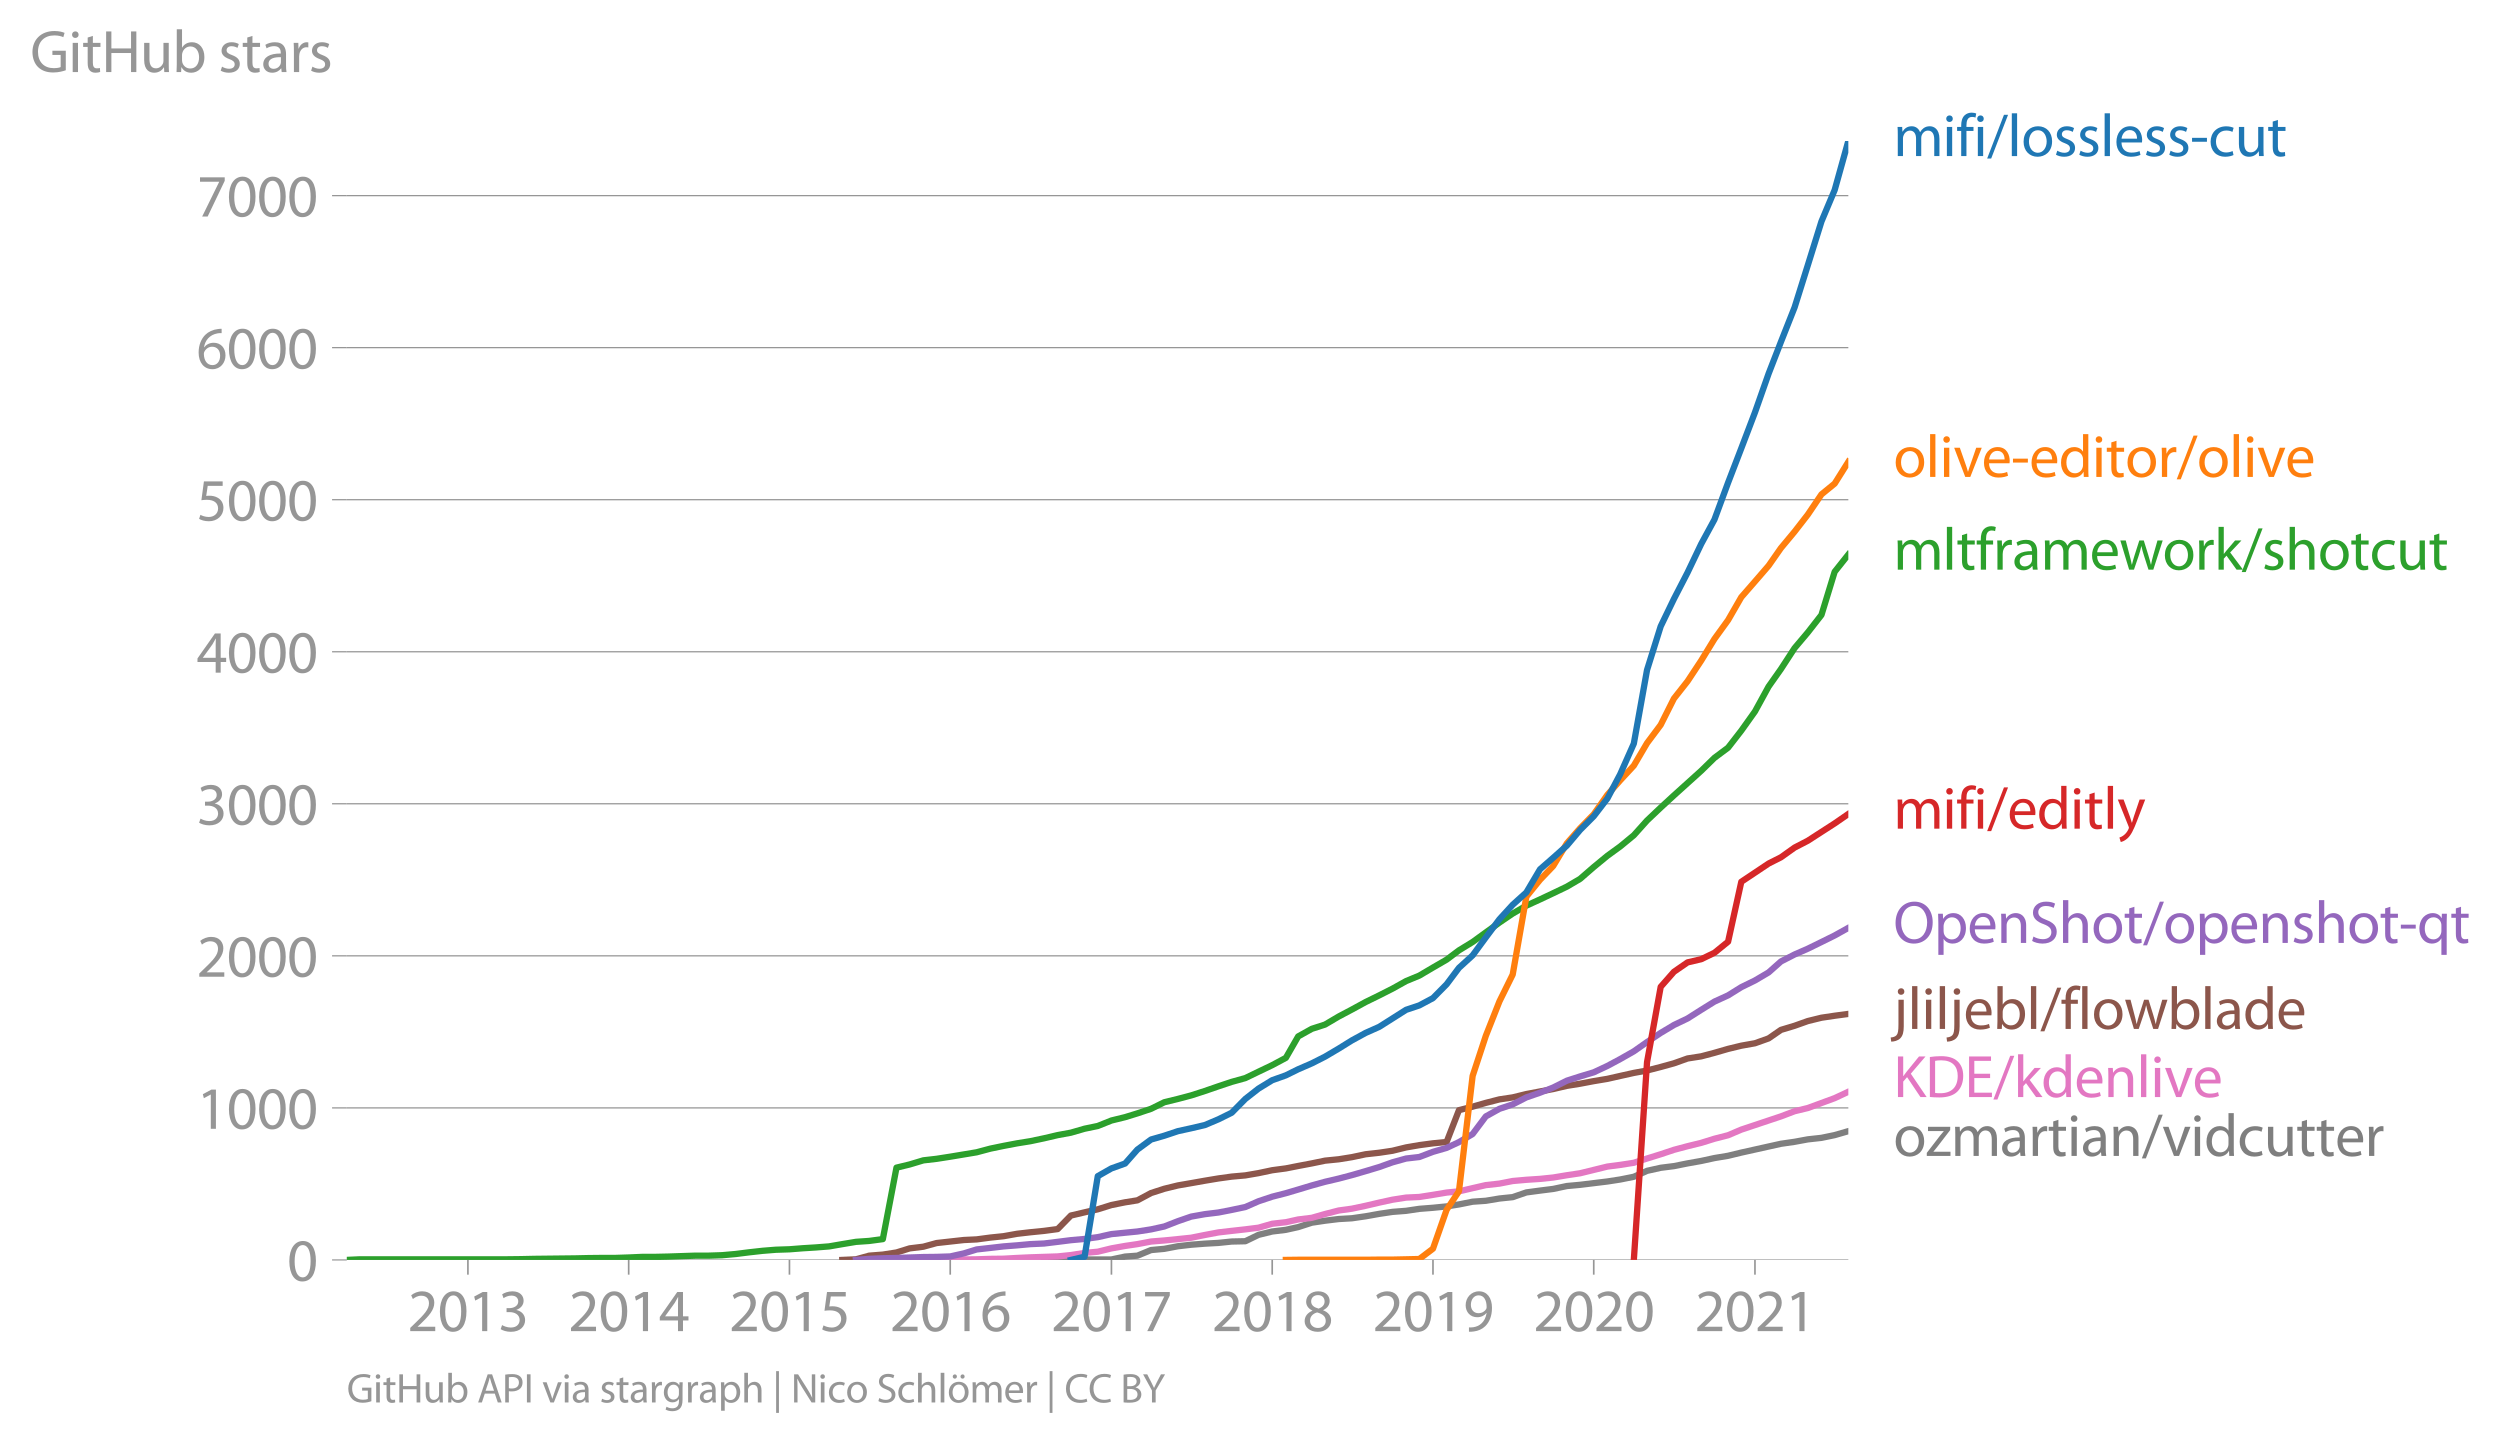 <svg xmlns:xlink="http://www.w3.org/1999/xlink" width="792.777" height="457.573" viewBox="0 0 594.583 343.18" xmlns="http://www.w3.org/2000/svg"><defs><style>*{stroke-linejoin:round;stroke-linecap:butt}</style></defs><g id="figure_1"><path d="M0 343.18h594.583V0H0v343.18z" style="fill:none" id="patch_1"/><g id="axes_1"><path d="M82.476 299.653h357.12V33.54H82.476v266.112z" style="fill:none" id="patch_2"/><g id="matplotlib.axis_1"><g id="xtick_1"><g id="line2d_1"><defs><path id="m016a7f073d" d="M0 0v3.5" style="stroke:#969696;stroke-width:.4"/></defs><use xlink:href="#m016a7f073d" x="111.285" y="299.653" style="fill:#969696;stroke:#969696;stroke-width:.4"/></g><g style="fill:#969696" transform="matrix(.14 0 0 -.14 96.922 316.593)" id="text_1"><defs><path id="MyriadPro-Regular-32" d="M2944 0v467H1075v13l333 307c877 845 1434 1466 1434 2234 0 595-378 1209-1274 1209-480 0-890-179-1178-422l180-397c192 160 505 352 883 352 621 0 825-390 825-813-6-627-486-1164-1548-2176L288 346V0h2656z" transform="scale(.016)"/><path id="MyriadPro-Regular-30" d="M1677 4230c-845 0-1447-768-1447-2163C243 691 794-70 1606-70c922 0 1447 780 1447 2195 0 1325-499 2105-1376 2105zm-32-435c582 0 845-672 845-1696 0-1062-276-1734-852-1734-512 0-844 614-844 1696 0 1133 358 1734 851 1734z" transform="scale(.016)"/><path id="MyriadPro-Regular-31" d="M1510 0h544v4160h-480l-908-486 108-429 724 390h12V0z" transform="scale(.016)"/><path id="MyriadPro-Regular-33" d="M269 211C474 77 883-70 1350-70c999 0 1517 582 1517 1248 0 582-416 966-928 1068v13c512 186 768 551 768 979 0 506-371 992-1190 992-448 0-871-160-1088-320l147-409c179 128 499 275 832 275 518 0 730-294 730-627 0-493-519-704-928-704H896v-423h314c544 0 1068-249 1075-832 6-345-218-806-941-806-390 0-762 160-922 262L269 211z" transform="scale(.016)"/></defs><use xlink:href="#MyriadPro-Regular-32"/><use xlink:href="#MyriadPro-Regular-30" x="51.3"/><use xlink:href="#MyriadPro-Regular-31" x="102.6"/><use xlink:href="#MyriadPro-Regular-33" x="153.9"/></g></g><g id="xtick_2"><use xlink:href="#m016a7f073d" x="149.521" y="299.653" style="fill:#969696;stroke:#969696;stroke-width:.4" id="line2d_2"/><g style="fill:#969696" transform="matrix(.14 0 0 -.14 135.158 316.593)" id="text_2"><defs><path id="MyriadPro-Regular-34" d="M2560 0v1133h582v441h-582v2586h-608L96 1504v-371h1933V0h531zM666 1574v13l1017 1415c115 192 218 371 346 614h19c-13-218-19-435-19-653V1574H666z" transform="scale(.016)"/></defs><use xlink:href="#MyriadPro-Regular-32"/><use xlink:href="#MyriadPro-Regular-30" x="51.3"/><use xlink:href="#MyriadPro-Regular-31" x="102.6"/><use xlink:href="#MyriadPro-Regular-34" x="153.9"/></g></g><g id="xtick_3"><use xlink:href="#m016a7f073d" x="187.758" y="299.653" style="fill:#969696;stroke:#969696;stroke-width:.4" id="line2d_3"/><g style="fill:#969696" transform="matrix(.14 0 0 -.14 173.395 316.593)" id="text_3"><defs><path id="MyriadPro-Regular-35" d="M2771 4160H781L512 2163c154 19 339 45 576 45 832 0 1190-384 1197-922 0-556-455-902-986-902-377 0-717 128-889 230L269 186C467 58 851-70 1306-70c902 0 1548 608 1548 1420 0 525-268 884-595 1069-256 154-576 224-896 224-153 0-243-13-339-25l160 1068h1587v474z" transform="scale(.016)"/></defs><use xlink:href="#MyriadPro-Regular-32"/><use xlink:href="#MyriadPro-Regular-30" x="51.3"/><use xlink:href="#MyriadPro-Regular-31" x="102.6"/><use xlink:href="#MyriadPro-Regular-35" x="153.9"/></g></g><g id="xtick_4"><use xlink:href="#m016a7f073d" x="225.995" y="299.653" style="fill:#969696;stroke:#969696;stroke-width:.4" id="line2d_4"/><g style="fill:#969696" transform="matrix(.14 0 0 -.14 211.632 316.593)" id="text_4"><defs><path id="MyriadPro-Regular-36" d="M2662 4224c-102 0-243-6-409-32-525-64-986-275-1331-614-410-410-704-1056-704-1876C218 621 800-70 1690-70c864 0 1382 704 1382 1465 0 813-518 1344-1254 1344-461 0-807-217-1005-480h-19c96 685 563 1331 1446 1479 160 25 307 32 422 25v461zM1690 365c-589 0-903 505-916 1190 0 103 26 186 64 250 154 301 468 512 807 512 518 0 857-359 857-954s-326-998-806-998h-6z" transform="scale(.016)"/></defs><use xlink:href="#MyriadPro-Regular-32"/><use xlink:href="#MyriadPro-Regular-30" x="51.3"/><use xlink:href="#MyriadPro-Regular-31" x="102.6"/><use xlink:href="#MyriadPro-Regular-36" x="153.9"/></g></g><g id="xtick_5"><use xlink:href="#m016a7f073d" x="264.336" y="299.653" style="fill:#969696;stroke:#969696;stroke-width:.4" id="line2d_5"/><g style="fill:#969696" transform="matrix(.14 0 0 -.14 249.973 316.593)" id="text_5"><defs><path id="MyriadPro-Regular-37" d="M365 4160v-467h2035v-13L595 0h583l1811 3789v371H365z" transform="scale(.016)"/></defs><use xlink:href="#MyriadPro-Regular-32"/><use xlink:href="#MyriadPro-Regular-30" x="51.3"/><use xlink:href="#MyriadPro-Regular-31" x="102.6"/><use xlink:href="#MyriadPro-Regular-37" x="153.9"/></g></g><g id="xtick_6"><use xlink:href="#m016a7f073d" x="302.573" y="299.653" style="fill:#969696;stroke:#969696;stroke-width:.4" id="line2d_6"/><g style="fill:#969696" transform="matrix(.14 0 0 -.14 288.21 316.593)" id="text_6"><defs><path id="MyriadPro-Regular-38" d="M1062 2170c-512-218-825-589-825-1114C237 448 762-70 1632-70c794 0 1414 486 1414 1209 0 506-320 871-838 1075v20c512 243 685 620 685 972 0 519-403 1024-1210 1024-729 0-1286-448-1286-1107 0-358 198-717 659-934l6-19zm583-1831c-531 0-851 371-832 794 0 397 262 717 749 857 563-160 915-403 915-908 0-423-327-743-832-743zm6 3488c506 0 704-345 704-678 0-378-275-634-633-755-480 128-794 352-794 768 0 358 256 665 723 665z" transform="scale(.016)"/></defs><use xlink:href="#MyriadPro-Regular-32"/><use xlink:href="#MyriadPro-Regular-30" x="51.3"/><use xlink:href="#MyriadPro-Regular-31" x="102.6"/><use xlink:href="#MyriadPro-Regular-38" x="153.9"/></g></g><g id="xtick_7"><use xlink:href="#m016a7f073d" x="340.809" y="299.653" style="fill:#969696;stroke:#969696;stroke-width:.4" id="line2d_7"/><g style="fill:#969696" transform="matrix(.14 0 0 -.14 326.446 316.593)" id="text_7"><defs><path id="MyriadPro-Regular-39" d="M614-64c135-6 314 0 519 32 448 51 889 243 1209 557 410 397 717 1037 717 1952 0 1062-525 1753-1376 1753S262 3539 262 2752c0-710 480-1274 1229-1274 416 0 749 167 979 448h20c-77-492-276-857-551-1107-237-224-544-358-870-403-192-19-333-32-455-19V-64zm1024 3866c589 0 852-544 852-1255 0-89-20-153-52-205-147-249-441-435-819-435-486 0-800 365-800 883 0 589 339 1012 813 1012h6z" transform="scale(.016)"/></defs><use xlink:href="#MyriadPro-Regular-32"/><use xlink:href="#MyriadPro-Regular-30" x="51.3"/><use xlink:href="#MyriadPro-Regular-31" x="102.6"/><use xlink:href="#MyriadPro-Regular-39" x="153.9"/></g></g><g id="xtick_8"><use xlink:href="#m016a7f073d" x="379.046" y="299.653" style="fill:#969696;stroke:#969696;stroke-width:.4" id="line2d_8"/><g style="fill:#969696" transform="matrix(.14 0 0 -.14 364.683 316.593)" id="text_8"><use xlink:href="#MyriadPro-Regular-32"/><use xlink:href="#MyriadPro-Regular-30" x="51.3"/><use xlink:href="#MyriadPro-Regular-32" x="102.6"/><use xlink:href="#MyriadPro-Regular-30" x="153.9"/></g></g><g id="xtick_9"><use xlink:href="#m016a7f073d" x="417.388" y="299.653" style="fill:#969696;stroke:#969696;stroke-width:.4" id="line2d_9"/><g style="fill:#969696" transform="matrix(.14 0 0 -.14 403.024 316.593)" id="text_9"><use xlink:href="#MyriadPro-Regular-32"/><use xlink:href="#MyriadPro-Regular-30" x="51.3"/><use xlink:href="#MyriadPro-Regular-32" x="102.6"/><use xlink:href="#MyriadPro-Regular-31" x="153.9"/></g></g></g><g id="matplotlib.axis_2"><g id="ytick_1"><path d="M82.476 299.653h357.12" clip-path="url(#pb6428e3305)" style="fill:none;stroke:#969696;stroke-width:.3;stroke-linecap:square" id="line2d_10"/><g id="line2d_11"><defs><path id="me3dab9b507" d="M0 0h-3.5" style="stroke:#969696;stroke-width:.3"/></defs><use xlink:href="#me3dab9b507" x="82.476" y="299.653" style="fill:#969696;stroke:#969696;stroke-width:.3"/></g><use xlink:href="#MyriadPro-Regular-30" style="fill:#969696" transform="matrix(.14 0 0 -.14 68.295 304.623)" id="text_10"/></g><g id="ytick_2"><path d="M82.476 263.491h357.12" clip-path="url(#pb6428e3305)" style="fill:none;stroke:#969696;stroke-width:.3;stroke-linecap:square" id="line2d_12"/><use xlink:href="#me3dab9b507" x="82.476" y="263.491" style="fill:#969696;stroke:#969696;stroke-width:.3" id="line2d_13"/><g style="fill:#969696" transform="matrix(.14 0 0 -.14 46.75 268.461)" id="text_11"><use xlink:href="#MyriadPro-Regular-31"/><use xlink:href="#MyriadPro-Regular-30" x="51.3"/><use xlink:href="#MyriadPro-Regular-30" x="102.6"/><use xlink:href="#MyriadPro-Regular-30" x="153.9"/></g></g><g id="ytick_3"><path d="M82.476 227.33h357.12" clip-path="url(#pb6428e3305)" style="fill:none;stroke:#969696;stroke-width:.3;stroke-linecap:square" id="line2d_14"/><use xlink:href="#me3dab9b507" x="82.476" y="227.33" style="fill:#969696;stroke:#969696;stroke-width:.3" id="line2d_15"/><g style="fill:#969696" transform="matrix(.14 0 0 -.14 46.75 232.3)" id="text_12"><use xlink:href="#MyriadPro-Regular-32"/><use xlink:href="#MyriadPro-Regular-30" x="51.3"/><use xlink:href="#MyriadPro-Regular-30" x="102.6"/><use xlink:href="#MyriadPro-Regular-30" x="153.9"/></g></g><g id="ytick_4"><path d="M82.476 191.169h357.12" clip-path="url(#pb6428e3305)" style="fill:none;stroke:#969696;stroke-width:.3;stroke-linecap:square" id="line2d_16"/><use xlink:href="#me3dab9b507" x="82.476" y="191.169" style="fill:#969696;stroke:#969696;stroke-width:.3" id="line2d_17"/><g style="fill:#969696" transform="matrix(.14 0 0 -.14 46.75 196.139)" id="text_13"><use xlink:href="#MyriadPro-Regular-33"/><use xlink:href="#MyriadPro-Regular-30" x="51.3"/><use xlink:href="#MyriadPro-Regular-30" x="102.6"/><use xlink:href="#MyriadPro-Regular-30" x="153.9"/></g></g><g id="ytick_5"><path d="M82.476 155.007h357.12" clip-path="url(#pb6428e3305)" style="fill:none;stroke:#969696;stroke-width:.3;stroke-linecap:square" id="line2d_18"/><use xlink:href="#me3dab9b507" x="82.476" y="155.007" style="fill:#969696;stroke:#969696;stroke-width:.3" id="line2d_19"/><g style="fill:#969696" transform="matrix(.14 0 0 -.14 46.75 159.977)" id="text_14"><use xlink:href="#MyriadPro-Regular-34"/><use xlink:href="#MyriadPro-Regular-30" x="51.3"/><use xlink:href="#MyriadPro-Regular-30" x="102.6"/><use xlink:href="#MyriadPro-Regular-30" x="153.9"/></g></g><g id="ytick_6"><path d="M82.476 118.846h357.12" clip-path="url(#pb6428e3305)" style="fill:none;stroke:#969696;stroke-width:.3;stroke-linecap:square" id="line2d_20"/><use xlink:href="#me3dab9b507" x="82.476" y="118.846" style="fill:#969696;stroke:#969696;stroke-width:.3" id="line2d_21"/><g style="fill:#969696" transform="matrix(.14 0 0 -.14 46.75 123.816)" id="text_15"><use xlink:href="#MyriadPro-Regular-35"/><use xlink:href="#MyriadPro-Regular-30" x="51.3"/><use xlink:href="#MyriadPro-Regular-30" x="102.6"/><use xlink:href="#MyriadPro-Regular-30" x="153.9"/></g></g><g id="ytick_7"><path d="M82.476 82.684h357.12" clip-path="url(#pb6428e3305)" style="fill:none;stroke:#969696;stroke-width:.3;stroke-linecap:square" id="line2d_22"/><use xlink:href="#me3dab9b507" x="82.476" y="82.684" style="fill:#969696;stroke:#969696;stroke-width:.3" id="line2d_23"/><g style="fill:#969696" transform="matrix(.14 0 0 -.14 46.75 87.654)" id="text_16"><use xlink:href="#MyriadPro-Regular-36"/><use xlink:href="#MyriadPro-Regular-30" x="51.3"/><use xlink:href="#MyriadPro-Regular-30" x="102.6"/><use xlink:href="#MyriadPro-Regular-30" x="153.9"/></g></g><g id="ytick_8"><path d="M82.476 46.523h357.12" clip-path="url(#pb6428e3305)" style="fill:none;stroke:#969696;stroke-width:.3;stroke-linecap:square" id="line2d_24"/><use xlink:href="#me3dab9b507" x="82.476" y="46.523" style="fill:#969696;stroke:#969696;stroke-width:.3" id="line2d_25"/><g style="fill:#969696" transform="matrix(.14 0 0 -.14 46.75 51.493)" id="text_17"><use xlink:href="#MyriadPro-Regular-37"/><use xlink:href="#MyriadPro-Regular-30" x="51.3"/><use xlink:href="#MyriadPro-Regular-30" x="102.6"/><use xlink:href="#MyriadPro-Regular-30" x="153.9"/></g></g><g style="fill:#969696" transform="matrix(.14 0 0 -.14 7.2 17.14)" id="text_18"><defs><path id="MyriadPro-Regular-47" d="M3770 2266H2349v-448h877V531c-128-64-378-115-743-115-1005 0-1664 646-1664 1741 0 1081 685 1734 1735 1734 435 0 723-83 953-185l135 454c-186 90-576 198-1076 198-1446 0-2329-940-2336-2227 0-672 231-1248 602-1606 422-403 960-570 1613-570 582 0 1075 147 1325 237v2074z" transform="scale(.016)"/><path id="MyriadPro-Regular-69" d="M1030 0v3098H467V0h563zM749 4320c-205 0-352-154-352-352 0-192 141-346 339-346 224 0 365 154 358 346 0 198-134 352-345 352z" transform="scale(.016)"/><path id="MyriadPro-Regular-74" d="M595 3667v-569H115v-429h480V979c0-365 58-640 218-806C947 19 1158-70 1421-70c217 0 390 38 499 83l-26 422c-83-25-172-38-326-38-314 0-422 217-422 601v1671h806v429h-806v742l-551-173z" transform="scale(.016)"/><path id="MyriadPro-Regular-48" d="M486 4314V0h557v2022h2087V0h563v4314h-563V2509H1043v1805H486z" transform="scale(.016)"/><path id="MyriadPro-Regular-75" d="M3059 3098h-563V1197c0-103-19-205-51-288-103-250-365-512-743-512-512 0-691 397-691 985v1716H448V1286C448 198 1030-70 1517-70c550 0 877 326 1024 576h13l32-506h499c-19 243-26 525-26 845v2253z" transform="scale(.016)"/><path id="MyriadPro-Regular-62" d="M467 800c0-275-13-589-25-800h486l26 512h19c230-410 589-582 1037-582 691 0 1388 550 1388 1657 7 941-537 1581-1305 1581-499 0-858-224-1056-570h-13v1946H467V800zm557 998c0 90 19 167 32 231 115 429 474 691 858 691 601 0 921-531 921-1152 0-710-352-1190-941-1190-409 0-736 268-844 659-13 64-26 134-26 205v556z" transform="scale(.016)"/><path id="MyriadPro-Regular-73" d="M250 147C467 19 781-70 1120-70c736 0 1158 390 1158 934 0 461-275 730-812 934-404 154-589 269-589 525 0 231 185 423 518 423 288 0 512-103 634-180l141 410c-173 102-448 192-762 192-666 0-1069-410-1069-909 0-371 263-678 819-877 416-153 576-300 576-569 0-256-192-461-601-461-282 0-576 115-743 224L250 147z" transform="scale(.016)"/><path id="MyriadPro-Regular-61" d="M2643 1901c0 621-230 1267-1177 1267-391 0-762-109-1018-275l128-371c218 140 518 230 806 230 634 0 704-461 704-717v-64C890 1978 224 1568 224 819c0-448 320-889 947-889 442 0 775 217 947 460h20l44-390h512c-38 211-51 474-51 742v1159zm-544-858c0-57-13-121-32-179-89-262-345-518-749-518-288 0-531 172-531 537 0 602 698 711 1312 698v-538z" transform="scale(.016)"/><path id="MyriadPro-Regular-72" d="M467 0h557v1651c0 96 13 186 26 263 76 422 358 723 755 723 77 0 134-7 192-19v531c-51 13-96 19-160 19-378 0-717-262-858-678h-25l-20 608H442c19-288 25-602 25-967V0z" transform="scale(.016)"/></defs><use xlink:href="#MyriadPro-Regular-47"/><use xlink:href="#MyriadPro-Regular-69" x="64.6"/><use xlink:href="#MyriadPro-Regular-74" x="88"/><use xlink:href="#MyriadPro-Regular-48" x="121.1"/><use xlink:href="#MyriadPro-Regular-75" x="186.3"/><use xlink:href="#MyriadPro-Regular-62" x="241.4"/><use xlink:href="#MyriadPro-Regular-20" x="298.3"/><use xlink:href="#MyriadPro-Regular-73" x="319.5"/><use xlink:href="#MyriadPro-Regular-74" x="359.1"/><use xlink:href="#MyriadPro-Regular-61" x="392.2"/><use xlink:href="#MyriadPro-Regular-72" x="440.4"/><use xlink:href="#MyriadPro-Regular-73" x="473.1"/></g></g><path d="m248.308 299.653 3.248-.036h3.142l3.248-.073h6.39l3.248-.687 2.933-.217 3.247-1.338 3.143-.289 3.248-.615 3.142-.361 3.248-.253 3.247-.181 3.143-.326 3.248-.072 3.142-1.519 3.248-.795 3.247-.398 2.934-.651 3.247-1.049 3.143-.47 3.247-.398 3.143-.18 3.247-.47 3.248-.58 3.143-.47 3.247-.252 3.143-.47 3.247-.254 3.248-.325 2.933-.47 3.248-.651 3.142-.217 3.248-.542 3.143-.326 3.247-1.12 3.248-.435 3.142-.398 3.248-.687 3.143-.289 3.247-.398 3.248-.397 3.038-.47 3.247-.651 3.143-1.41 3.247-.724 3.143-.398 3.248-.65 3.247-.58 3.143-.686 3.247-.543 3.143-.76 3.248-.722 3.247-.724 2.933-.65 3.248-.47 3.143-.58 3.247-.36 3.143-.652 3.247-.94" clip-path="url(#pb6428e3305)" style="fill:none;stroke:#7f7f7f;stroke-width:1.5;stroke-linecap:square" id="line2d_26"/><path d="m216.357 299.653 3.247-.036h6.391l3.247-.073 3.038-.036 3.248-.108 3.142-.036 3.248-.181 3.143-.145 3.247-.108 3.248-.109 3.142-.325 3.248-.507 3.143-.289 3.247-.795 3.248-.579 2.933-.434 3.247-.615 3.143-.253 3.248-.325 3.142-.326 3.248-.65 3.247-.615 3.143-.362 3.248-.362 3.142-.397 3.248-.94 3.247-.362 2.934-.651 3.247-.398 3.143-.904 3.247-.832 3.143-.434 3.247-.687 3.248-.76 3.143-.686 3.247-.506 3.143-.145 3.247-.506 3.248-.543 2.933-.289 3.248-.76 3.142-.723 3.248-.361 3.143-.615 3.247-.29 3.248-.216 3.142-.326 3.248-.542 3.143-.47 3.247-.796 3.248-.795 3.038-.398 3.247-.506 3.143-1.013 3.247-1.012 3.143-1.05 3.248-.867 3.247-.795 3.143-.977 3.247-.832 3.143-1.338 3.248-1.084 3.247-1.085 2.933-.977 3.248-1.23 3.143-.758 3.247-1.194 3.143-1.157 3.247-1.519" clip-path="url(#pb6428e3305)" style="fill:none;stroke:#e377c2;stroke-width:1.5;stroke-linecap:square" id="line2d_27"/><path d="m200.329 299.653 3.247-.145 3.143-.868 3.248-.253 3.247-.506 3.143-.976 3.247-.398 3.143-.868 3.248-.362 3.247-.361 3.038-.145 3.248-.434 3.142-.325 3.248-.579 3.143-.362 3.247-.325 3.248-.434 3.142-3.218 3.248-.76 3.143-.723 3.247-1.012 3.248-.651 2.933-.47 3.247-1.736 3.143-1.013 3.248-.795 3.142-.543 3.248-.578 3.247-.543 3.143-.434 3.248-.289 3.142-.542 3.248-.687 3.247-.434 2.934-.579 3.247-.615 3.143-.65 3.247-.326 3.143-.506 3.247-.687 3.248-.362 3.143-.47 3.247-.796 3.143-.542 3.247-.434 3.248-.325 2.933-7.558 3.248-.832 3.142-.904 3.248-.832 3.143-.47 3.247-.795 3.248-.615 3.142-.579 3.248-.759 3.143-.506 3.247-.615 3.248-.542 3.038-.688 3.247-.723 3.143-.578 3.247-.832 3.143-.868 3.248-1.157 3.247-.506 3.143-.832 3.247-.94 3.143-.76 3.248-.578 3.247-1.157 2.933-2.025 3.248-.977 3.143-1.12 3.247-.796 3.143-.47 3.247-.434" clip-path="url(#pb6428e3305)" style="fill:none;stroke:#8c564b;stroke-width:1.5;stroke-linecap:square" id="line2d_28"/><g style="fill:#1f77b4" transform="matrix(.14 0 0 -.14 450.31 37.125)" id="text_19"><defs><path id="MyriadPro-Regular-6d" d="M467 0h551v1869c0 96 12 192 44 275 90 282 346 563 698 563 429 0 646-358 646-851V0h551v1914c0 102 19 204 45 281 96 275 345 512 665 512 455 0 672-358 672-953V0h551v1824c0 1075-608 1344-1018 1344-294 0-499-77-685-218-128-96-249-230-345-403h-13c-135 365-455 621-877 621-512 0-800-275-973-570h-19l-26 500H442c19-256 25-519 25-839V0z" transform="scale(.016)"/><path id="MyriadPro-Regular-66" d="M1082 0v2669h748v429h-748v166c0 474 121 896 601 896 160 0 275-32 359-70l76 435c-108 45-281 89-480 89-262 0-544-83-755-288-262-249-358-646-358-1081v-147H90v-429h435V0h557z" transform="scale(.016)"/><path id="MyriadPro-Regular-2f" d="m422-256 1792 4640h-435L-6-256h428z" transform="scale(.016)"/><path id="MyriadPro-Regular-6c" d="M467 0h563v4544H467V0z" transform="scale(.016)"/><path id="MyriadPro-Regular-6f" d="M1779 3168c-857 0-1536-608-1536-1645C243 544 890-70 1728-70c749 0 1542 499 1542 1644 0 948-601 1594-1491 1594zm-13-422c666 0 928-666 928-1191 0-697-403-1203-940-1203-551 0-941 512-941 1190 0 589 288 1204 953 1204z" transform="scale(.016)"/><path id="MyriadPro-Regular-65" d="M2957 1446c6 58 19 148 19 263 0 569-269 1459-1280 1459-902 0-1453-736-1453-1670C243 563 813-70 1766-70c493 0 832 108 1031 198l-96 403c-211-89-455-160-858-160-563 0-1049 314-1062 1075h2176zM787 1850c45 390 295 915 864 915 634 0 787-557 781-915H787z" transform="scale(.016)"/><path id="MyriadPro-Regular-2d" d="M192 1939v-416h1581v416H192z" transform="scale(.016)"/><path id="MyriadPro-Regular-63" d="M2579 538c-160-71-371-154-691-154-614 0-1075 442-1075 1158 0 647 384 1172 1094 1172 307 0 519-71 653-148l128 436c-154 76-448 160-781 160-1011 0-1664-692-1664-1645C243 570 851-70 1786-70c416 0 742 108 889 185l-96 423z" transform="scale(.016)"/></defs><use xlink:href="#MyriadPro-Regular-6d"/><use xlink:href="#MyriadPro-Regular-69" x="83.4"/><use xlink:href="#MyriadPro-Regular-66" x="106.8"/><use xlink:href="#MyriadPro-Regular-69" x="136"/><use xlink:href="#MyriadPro-Regular-2f" x="159.4"/><use xlink:href="#MyriadPro-Regular-6c" x="193.7"/><use xlink:href="#MyriadPro-Regular-6f" x="217.3"/><use xlink:href="#MyriadPro-Regular-73" x="272.2"/><use xlink:href="#MyriadPro-Regular-73" x="311.8"/><use xlink:href="#MyriadPro-Regular-6c" x="351.4"/><use xlink:href="#MyriadPro-Regular-65" x="375"/><use xlink:href="#MyriadPro-Regular-73" x="425.1"/><use xlink:href="#MyriadPro-Regular-73" x="464.7"/><use xlink:href="#MyriadPro-Regular-2d" x="504.3"/><use xlink:href="#MyriadPro-Regular-63" x="535"/><use xlink:href="#MyriadPro-Regular-75" x="579.8"/><use xlink:href="#MyriadPro-Regular-74" x="634.9"/></g><g style="fill:#ff7f0e" transform="matrix(.14 0 0 -.14 450.31 113.426)" id="text_20"><defs><path id="MyriadPro-Regular-76" d="M83 3098 1261 0h537l1216 3098h-588l-602-1741c-102-282-192-538-262-794h-20c-64 256-147 512-249 794L685 3098H83z" transform="scale(.016)"/><path id="MyriadPro-Regular-64" d="M2579 4544V2694h-13c-140 250-460 474-934 474-755 0-1395-634-1389-1664C243 563 819-70 1568-70c506 0 883 262 1056 608h13l25-538h506c-19 211-26 525-26 800v3744h-563zm0-3245c0-89-6-166-25-243-103-422-448-672-826-672-608 0-915 518-915 1146 0 684 345 1196 928 1196 422 0 729-294 813-652 19-71 25-167 25-237v-538z" transform="scale(.016)"/></defs><use xlink:href="#MyriadPro-Regular-6f"/><use xlink:href="#MyriadPro-Regular-6c" x="54.9"/><use xlink:href="#MyriadPro-Regular-69" x="78.5"/><use xlink:href="#MyriadPro-Regular-76" x="101.9"/><use xlink:href="#MyriadPro-Regular-65" x="150"/><use xlink:href="#MyriadPro-Regular-2d" x="200.1"/><use xlink:href="#MyriadPro-Regular-65" x="230.8"/><use xlink:href="#MyriadPro-Regular-64" x="280.9"/><use xlink:href="#MyriadPro-Regular-69" x="337.3"/><use xlink:href="#MyriadPro-Regular-74" x="360.7"/><use xlink:href="#MyriadPro-Regular-6f" x="393.8"/><use xlink:href="#MyriadPro-Regular-72" x="448.7"/><use xlink:href="#MyriadPro-Regular-2f" x="481.4"/><use xlink:href="#MyriadPro-Regular-6f" x="515.7"/><use xlink:href="#MyriadPro-Regular-6c" x="570.6"/><use xlink:href="#MyriadPro-Regular-69" x="594.2"/><use xlink:href="#MyriadPro-Regular-76" x="617.6"/><use xlink:href="#MyriadPro-Regular-65" x="665.7"/></g><g style="fill:#2ca02c" transform="matrix(.14 0 0 -.14 450.31 135.484)" id="text_21"><defs><path id="MyriadPro-Regular-77" d="M115 3098 1050 0h512l499 1472c109 333 205 653 281 1024h13c77-365 167-672 275-1018L3104 0h512l998 3098h-556l-442-1556c-102-364-186-691-237-1004h-19c-70 313-160 640-275 1011l-480 1549h-474l-505-1575c-103-339-205-672-276-985h-19c-57 320-141 640-230 985L691 3098H115z" transform="scale(.016)"/><path id="MyriadPro-Regular-6b" d="M1024 4544H467V0h557v1165l288 320L2381 0h685L1702 1824l1197 1274h-678l-909-1069c-90-109-198-243-275-352h-13v2867z" transform="scale(.016)"/><path id="MyriadPro-Regular-68" d="M467 0h563v1869c0 109 7 192 39 269 102 307 390 563 755 563 531 0 717-423 717-922V0h563v1843c0 1069-666 1325-1082 1325-211 0-409-64-576-160-172-96-313-237-403-397h-13v1933H467V0z" transform="scale(.016)"/></defs><use xlink:href="#MyriadPro-Regular-6d"/><use xlink:href="#MyriadPro-Regular-6c" x="83.4"/><use xlink:href="#MyriadPro-Regular-74" x="107"/><use xlink:href="#MyriadPro-Regular-66" x="140.1"/><use xlink:href="#MyriadPro-Regular-72" x="169.3"/><use xlink:href="#MyriadPro-Regular-61" x="202"/><use xlink:href="#MyriadPro-Regular-6d" x="250.2"/><use xlink:href="#MyriadPro-Regular-65" x="333.6"/><use xlink:href="#MyriadPro-Regular-77" x="383.7"/><use xlink:href="#MyriadPro-Regular-6f" x="457.3"/><use xlink:href="#MyriadPro-Regular-72" x="512.2"/><use xlink:href="#MyriadPro-Regular-6b" x="544.9"/><use xlink:href="#MyriadPro-Regular-2f" x="591.8"/><use xlink:href="#MyriadPro-Regular-73" x="626.1"/><use xlink:href="#MyriadPro-Regular-68" x="665.7"/><use xlink:href="#MyriadPro-Regular-6f" x="721.2"/><use xlink:href="#MyriadPro-Regular-74" x="776.1"/><use xlink:href="#MyriadPro-Regular-63" x="809.2"/><use xlink:href="#MyriadPro-Regular-75" x="854"/><use xlink:href="#MyriadPro-Regular-74" x="909.1"/></g><g style="fill:#d62728" transform="matrix(.14 0 0 -.14 450.31 197.091)" id="text_22"><defs><path id="MyriadPro-Regular-79" d="M58 3098 1203 243c26-70 39-115 39-147s-20-77-45-134c-128-288-320-506-474-628-166-140-352-230-493-275l141-473c141 25 416 121 691 364 384 333 660 877 1063 1940l845 2208h-596l-614-1818c-77-224-141-461-198-646h-13c-51 185-128 428-199 633L672 3098H58z" transform="scale(.016)"/></defs><use xlink:href="#MyriadPro-Regular-6d"/><use xlink:href="#MyriadPro-Regular-69" x="83.4"/><use xlink:href="#MyriadPro-Regular-66" x="106.8"/><use xlink:href="#MyriadPro-Regular-69" x="136"/><use xlink:href="#MyriadPro-Regular-2f" x="159.4"/><use xlink:href="#MyriadPro-Regular-65" x="193.7"/><use xlink:href="#MyriadPro-Regular-64" x="243.8"/><use xlink:href="#MyriadPro-Regular-69" x="300.2"/><use xlink:href="#MyriadPro-Regular-74" x="323.6"/><use xlink:href="#MyriadPro-Regular-6c" x="356.7"/><use xlink:href="#MyriadPro-Regular-79" x="380.3"/></g><g style="fill:#9467bd" transform="matrix(.14 0 0 -.14 450.31 224.26)" id="text_23"><defs><path id="MyriadPro-Regular-4f" d="M2234 4384c-1152 0-2004-896-2004-2266C230 813 1030-70 2170-70c1100 0 2003 787 2003 2272 0 1280-762 2182-1939 2182zm-26-454c928 0 1376-896 1376-1754 0-979-499-1792-1382-1792-877 0-1376 826-1376 1747 0 947 460 1799 1382 1799z" transform="scale(.016)"/><path id="MyriadPro-Regular-70" d="M467-1267h557V416h13c185-307 544-486 953-486 730 0 1408 550 1408 1664 0 940-563 1574-1312 1574-505 0-870-224-1100-602h-13l-26 532H442c12-295 25-615 25-1012v-3353zm557 3059c0 77 19 160 38 230 109 423 468 698 852 698 595 0 921-531 921-1152 0-710-345-1197-941-1197-403 0-742 269-844 659-13 71-26 148-26 231v531z" transform="scale(.016)"/><path id="MyriadPro-Regular-6e" d="M467 0h563v1862c0 96 13 192 39 263 96 313 384 576 755 576 531 0 717-416 717-915V0h563v1850c0 1062-666 1318-1094 1318-512 0-871-288-1024-582h-13l-32 512H442c19-256 25-519 25-839V0z" transform="scale(.016)"/><path id="MyriadPro-Regular-53" d="M269 211C499 58 954-70 1370-70c1017 0 1510 582 1510 1248 0 633-371 985-1101 1267-595 230-857 429-857 832 0 294 224 646 812 646 391 0 679-128 820-205l153 455c-192 109-512 211-953 211-839 0-1396-499-1396-1171 0-608 436-973 1140-1223 582-224 812-454 812-857 0-435-332-736-902-736-384 0-749 128-998 281L269 211z" transform="scale(.016)"/><path id="MyriadPro-Regular-71" d="M2579-1267h563v3513c0 320 7 589 20 852h-532l-19-468h-13c-153 301-473 538-953 538-653 0-1402-512-1402-1670C243 557 832-70 1555-70c499 0 845 243 1011 550h13v-1747zm0 2528c0-83-19-192-45-269-128-390-441-614-806-614-621 0-915 537-915 1152 0 697 352 1190 934 1190 423 0 723-294 807-640 19-70 25-160 25-237v-582z" transform="scale(.016)"/></defs><use xlink:href="#MyriadPro-Regular-4f"/><use xlink:href="#MyriadPro-Regular-70" x="68.9"/><use xlink:href="#MyriadPro-Regular-65" x="125.8"/><use xlink:href="#MyriadPro-Regular-6e" x="175.9"/><use xlink:href="#MyriadPro-Regular-53" x="231.4"/><use xlink:href="#MyriadPro-Regular-68" x="280.7"/><use xlink:href="#MyriadPro-Regular-6f" x="336.2"/><use xlink:href="#MyriadPro-Regular-74" x="391.1"/><use xlink:href="#MyriadPro-Regular-2f" x="424.2"/><use xlink:href="#MyriadPro-Regular-6f" x="458.5"/><use xlink:href="#MyriadPro-Regular-70" x="513.4"/><use xlink:href="#MyriadPro-Regular-65" x="570.3"/><use xlink:href="#MyriadPro-Regular-6e" x="620.4"/><use xlink:href="#MyriadPro-Regular-73" x="675.9"/><use xlink:href="#MyriadPro-Regular-68" x="715.5"/><use xlink:href="#MyriadPro-Regular-6f" x="771"/><use xlink:href="#MyriadPro-Regular-74" x="825.9"/><use xlink:href="#MyriadPro-Regular-2d" x="859"/><use xlink:href="#MyriadPro-Regular-71" x="889.7"/><use xlink:href="#MyriadPro-Regular-74" x="946"/></g><g style="fill:#8c564b" transform="matrix(.14 0 0 -.14 450.31 244.714)" id="text_24"><defs><path id="MyriadPro-Regular-6a" d="M-230-1350c300 0 710 102 960 352 275 281 371 672 371 1273v2823H538V493c0-743-58-992-212-1165C192-819-32-890-288-909l58-441zM826 4320c-212 0-359-154-359-352 0-186 135-346 346-346 224 0 358 160 352 346 0 198-135 352-339 352z" transform="scale(.016)"/></defs><use xlink:href="#MyriadPro-Regular-6a"/><use xlink:href="#MyriadPro-Regular-6c" x="24.3"/><use xlink:href="#MyriadPro-Regular-69" x="47.9"/><use xlink:href="#MyriadPro-Regular-6c" x="71.3"/><use xlink:href="#MyriadPro-Regular-6a" x="94.9"/><use xlink:href="#MyriadPro-Regular-65" x="119.2"/><use xlink:href="#MyriadPro-Regular-62" x="169.3"/><use xlink:href="#MyriadPro-Regular-6c" x="226.2"/><use xlink:href="#MyriadPro-Regular-2f" x="249.8"/><use xlink:href="#MyriadPro-Regular-66" x="284.1"/><use xlink:href="#MyriadPro-Regular-6c" x="313.3"/><use xlink:href="#MyriadPro-Regular-6f" x="336.9"/><use xlink:href="#MyriadPro-Regular-77" x="391.8"/><use xlink:href="#MyriadPro-Regular-62" x="465.4"/><use xlink:href="#MyriadPro-Regular-6c" x="522.3"/><use xlink:href="#MyriadPro-Regular-61" x="545.9"/><use xlink:href="#MyriadPro-Regular-64" x="594.1"/><use xlink:href="#MyriadPro-Regular-65" x="650.5"/></g><g style="fill:#e377c2" transform="matrix(.14 0 0 -.14 450.31 260.925)" id="text_25"><defs><path id="MyriadPro-Regular-4b" d="M486 0h557v1645l410 473L2874 0h659L1850 2483l1561 1831h-691L1402 2694c-109-140-224-294-340-460h-19v2080H486V0z" transform="scale(.016)"/><path id="MyriadPro-Regular-44" d="M486 13c282-32 615-51 1012-51 838 0 1504 217 1907 620 403 397 621 973 621 1677 0 698-224 1197-608 1549-378 352-948 538-1748 538-441 0-844-39-1184-90V13zm557 3833c147 32 365 58 653 58 1178 0 1754-646 1747-1664 0-1165-646-1830-1837-1830-217 0-422 6-563 32v3404z" transform="scale(.016)"/><path id="MyriadPro-Regular-45" d="M2720 2483H1043v1363h1773v468H486V0h2426v467H1043v1555h1677v461z" transform="scale(.016)"/></defs><use xlink:href="#MyriadPro-Regular-4b"/><use xlink:href="#MyriadPro-Regular-44" x="54.2"/><use xlink:href="#MyriadPro-Regular-45" x="120.8"/><use xlink:href="#MyriadPro-Regular-2f" x="170"/><use xlink:href="#MyriadPro-Regular-6b" x="204.3"/><use xlink:href="#MyriadPro-Regular-64" x="251.2"/><use xlink:href="#MyriadPro-Regular-65" x="307.6"/><use xlink:href="#MyriadPro-Regular-6e" x="357.7"/><use xlink:href="#MyriadPro-Regular-6c" x="413.2"/><use xlink:href="#MyriadPro-Regular-69" x="436.8"/><use xlink:href="#MyriadPro-Regular-76" x="460.2"/><use xlink:href="#MyriadPro-Regular-65" x="508.3"/></g><g style="fill:#7f7f7f" transform="matrix(.14 0 0 -.14 450.31 274.925)" id="text_26"><defs><path id="MyriadPro-Regular-7a" d="M115 0h2515v448H819v13c141 160 269 313 397 486l1382 1799 7 352H243v-455h1677v-13c-141-166-269-313-403-480L115 326V0z" transform="scale(.016)"/></defs><use xlink:href="#MyriadPro-Regular-6f"/><use xlink:href="#MyriadPro-Regular-7a" x="54.9"/><use xlink:href="#MyriadPro-Regular-6d" x="97.7"/><use xlink:href="#MyriadPro-Regular-61" x="181.1"/><use xlink:href="#MyriadPro-Regular-72" x="229.3"/><use xlink:href="#MyriadPro-Regular-74" x="262"/><use xlink:href="#MyriadPro-Regular-69" x="295.1"/><use xlink:href="#MyriadPro-Regular-61" x="318.5"/><use xlink:href="#MyriadPro-Regular-6e" x="366.7"/><use xlink:href="#MyriadPro-Regular-2f" x="422.2"/><use xlink:href="#MyriadPro-Regular-76" x="456.5"/><use xlink:href="#MyriadPro-Regular-69" x="504.6"/><use xlink:href="#MyriadPro-Regular-64" x="528"/><use xlink:href="#MyriadPro-Regular-63" x="584.4"/><use xlink:href="#MyriadPro-Regular-75" x="629.2"/><use xlink:href="#MyriadPro-Regular-74" x="684.3"/><use xlink:href="#MyriadPro-Regular-74" x="717.4"/><use xlink:href="#MyriadPro-Regular-65" x="750.5"/><use xlink:href="#MyriadPro-Regular-72" x="800.6"/></g><g style="fill:#969696" transform="matrix(.097 0 0 -.097 82.476 333.551)" id="text_27"><defs><path id="MyriadPro-Regular-41" d="M2714 1357 3174 0h596L2298 4314h-672L160 0h576l448 1357h1530zm-1415 435 423 1248c83 262 153 525 217 781h13c64-250 128-506 224-787l422-1242H1299z" transform="scale(.016)"/><path id="MyriadPro-Regular-50" d="M486 0h557v1728c128-32 282-38 448-38 544 0 1024 160 1319 473 217 224 332 531 332 922 0 384-140 697-377 902-256 231-659 359-1210 359-448 0-800-39-1069-84V0zm557 3859c96 26 282 45 525 45 614 0 1018-275 1018-845 0-595-410-921-1082-921-186 0-339 12-461 44v1677z" transform="scale(.016)"/><path id="MyriadPro-Regular-49" d="M486 4314V0h557v4314H486z" transform="scale(.016)"/><path id="MyriadPro-Regular-67" d="M3110 2246c0 378 13 628 26 852h-493l-25-468h-13c-135 256-429 538-967 538-710 0-1395-595-1395-1645C243 666 794 13 1562 13c480 0 812 230 985 518h13V186c0-781-422-1082-998-1082-384 0-704 115-909 243l-141-429c250-166 659-256 1030-256 391 0 826 90 1127 372 301 268 441 704 441 1414v1798zm-556-928c0-96-13-204-45-300-122-359-435-576-781-576-608 0-915 505-915 1113 0 717 384 1171 921 1171 410 0 685-268 788-595 25-77 32-160 32-256v-557z" transform="scale(.016)"/><path id="MyriadPro-Regular-7c" d="M550 4800v-6400h429v6400H550z" transform="scale(.016)"/><path id="MyriadPro-Regular-4e" d="M1011 0v1843c0 717-13 1235-45 1779l20 7c217-467 505-960 806-1440L3162 0h563v4314h-525V2509c0-672 13-1197 64-1773l-13-6c-205 441-454 896-774 1401L1094 4314H486V0h525z" transform="scale(.016)"/><path id="MyriadPro-Regular-f6" d="M1165 3648c185 0 313 154 313 326 0 186-134 327-313 327s-327-147-327-327c0-172 135-326 320-326h7zm1184 0c185 0 313 154 313 326 0 186-134 327-313 327s-320-147-320-327c0-172 128-326 313-326h7zm-570-480c-857 0-1536-608-1536-1645C243 544 890-70 1728-70c749 0 1542 499 1542 1644 0 948-601 1594-1491 1594zm-13-422c666 0 928-666 928-1191 0-697-403-1203-940-1203-551 0-941 512-941 1190 0 589 288 1204 953 1204z" transform="scale(.016)"/><path id="MyriadPro-Regular-43" d="M3386 582c-224-108-570-179-909-179-1050 0-1658 679-1658 1735 0 1132 672 1779 1683 1779 359 0 660-77 871-179l134 454c-147 77-486 192-1024 192-1337 0-2253-915-2253-2266C230 704 1146-70 2362-70c524 0 934 108 1139 211l-115 441z" transform="scale(.016)"/><path id="MyriadPro-Regular-42" d="M486 13c186-26 480-51 864-51 704 0 1191 128 1492 403 217 211 364 493 364 864 0 640-480 979-889 1081v13c454 167 729 531 729 947 0 340-134 596-358 762-269 218-627 314-1184 314-390 0-774-39-1018-90V13zm557 3865c90 20 237 39 493 39 563 0 947-199 947-704 0-416-345-723-934-723h-506v1388zm0-1811h461c608 0 1114-243 1114-832 0-627-532-838-1108-838-198 0-358 6-467 25v1645z" transform="scale(.016)"/><path id="MyriadPro-Regular-59" d="M2010 0v1837l1446 2477h-634l-620-1191c-167-326-314-608-436-889h-12c-135 300-263 563-429 889L717 4314H83l1363-2484V0h564z" transform="scale(.016)"/></defs><use xlink:href="#MyriadPro-Regular-47"/><use xlink:href="#MyriadPro-Regular-69" x="64.6"/><use xlink:href="#MyriadPro-Regular-74" x="88"/><use xlink:href="#MyriadPro-Regular-48" x="121.1"/><use xlink:href="#MyriadPro-Regular-75" x="186.3"/><use xlink:href="#MyriadPro-Regular-62" x="241.4"/><use xlink:href="#MyriadPro-Regular-20" x="298.3"/><use xlink:href="#MyriadPro-Regular-41" x="319.5"/><use xlink:href="#MyriadPro-Regular-50" x="380.7"/><use xlink:href="#MyriadPro-Regular-49" x="433.9"/><use xlink:href="#MyriadPro-Regular-20" x="457.8"/><use xlink:href="#MyriadPro-Regular-76" x="479"/><use xlink:href="#MyriadPro-Regular-69" x="527.1"/><use xlink:href="#MyriadPro-Regular-61" x="550.5"/><use xlink:href="#MyriadPro-Regular-20" x="598.7"/><use xlink:href="#MyriadPro-Regular-73" x="619.9"/><use xlink:href="#MyriadPro-Regular-74" x="659.5"/><use xlink:href="#MyriadPro-Regular-61" x="692.6"/><use xlink:href="#MyriadPro-Regular-72" x="740.8"/><use xlink:href="#MyriadPro-Regular-67" x="773.5"/><use xlink:href="#MyriadPro-Regular-72" x="829.4"/><use xlink:href="#MyriadPro-Regular-61" x="862.1"/><use xlink:href="#MyriadPro-Regular-70" x="910.3"/><use xlink:href="#MyriadPro-Regular-68" x="967.2"/><use xlink:href="#MyriadPro-Regular-20" x="1022.7"/><use xlink:href="#MyriadPro-Regular-7c" x="1043.9"/><use xlink:href="#MyriadPro-Regular-20" x="1067.8"/><use xlink:href="#MyriadPro-Regular-4e" x="1089"/><use xlink:href="#MyriadPro-Regular-69" x="1154.8"/><use xlink:href="#MyriadPro-Regular-63" x="1178.2"/><use xlink:href="#MyriadPro-Regular-6f" x="1223"/><use xlink:href="#MyriadPro-Regular-20" x="1277.9"/><use xlink:href="#MyriadPro-Regular-53" x="1299.1"/><use xlink:href="#MyriadPro-Regular-63" x="1348.4"/><use xlink:href="#MyriadPro-Regular-68" x="1393.2"/><use xlink:href="#MyriadPro-Regular-6c" x="1448.7"/><use xlink:href="#MyriadPro-Regular-f6" x="1472.3"/><use xlink:href="#MyriadPro-Regular-6d" x="1527.2"/><use xlink:href="#MyriadPro-Regular-65" x="1610.6"/><use xlink:href="#MyriadPro-Regular-72" x="1660.7"/><use xlink:href="#MyriadPro-Regular-20" x="1693.4"/><use xlink:href="#MyriadPro-Regular-7c" x="1714.6"/><use xlink:href="#MyriadPro-Regular-20" x="1738.5"/><use xlink:href="#MyriadPro-Regular-43" x="1759.7"/><use xlink:href="#MyriadPro-Regular-43" x="1817.7"/><use xlink:href="#MyriadPro-Regular-20" x="1875.7"/><use xlink:href="#MyriadPro-Regular-42" x="1896.9"/><use xlink:href="#MyriadPro-Regular-59" x="1951.1"/></g><path d="m203.576 299.653 3.143-.253 3.248-.145 3.247-.072 3.143-.109 3.247-.108 3.143-.036 3.248-.109 3.247-.723 3.038-.94 3.248-.362 3.142-.362 3.248-.253 3.143-.289 3.247-.145 3.248-.397 3.142-.398 3.248-.29 3.143-.433 3.247-.724 3.248-.325 2.933-.29 3.247-.506 3.143-.687 3.248-1.265 3.142-1.085 3.248-.579 3.247-.398 3.143-.614 3.248-.687 3.142-1.375 3.248-1.084 3.247-.832 2.934-.868 3.247-.976 3.143-.868 3.247-.76 3.143-.831 3.247-.94 3.248-.977 3.143-1.12 3.247-.905 3.143-.361 3.247-1.23 3.248-.94 2.933-1.374 3.248-1.917 3.142-4.195 3.248-1.808 3.143-1.048 3.247-1.664 3.248-1.12 3.142-1.23 3.248-1.628 3.143-1.012 3.247-.976 3.248-1.52 3.038-1.626 3.247-1.845 3.143-2.206 3.247-2.17 3.143-1.88 3.248-1.555 3.247-2.06 3.143-1.953 3.247-1.483 3.143-1.953 3.248-1.59 3.247-1.917 2.933-2.604 3.248-1.664 3.143-1.374 3.247-1.59 3.143-1.556 3.247-1.808" clip-path="url(#pb6428e3305)" style="fill:none;stroke:#9467bd;stroke-width:1.5;stroke-linecap:square" id="line2d_29"/><path d="m388.58 299.653 3.142-47.046 3.247-17.9 3.143-3.58 3.248-2.242 3.247-.76 3.143-1.518 3.247-2.64 3.143-14.248 3.248-2.17 3.247-2.17 2.933-1.482 3.248-2.314 3.143-1.627 3.247-2.098 3.143-2.025 3.247-2.242" clip-path="url(#pb6428e3305)" style="fill:none;stroke:#d62728;stroke-width:1.5;stroke-linecap:square" id="line2d_30"/><path d="m82.476 299.653 3.143-.145h35.094l3.143-.036 3.247-.072 3.143-.036 3.247-.037 3.248-.036 3.143-.072 3.247-.036h3.143l3.247-.109 3.248-.144h2.933l3.248-.073 3.142-.108 3.248-.109h3.143l3.247-.108 3.248-.29 3.142-.397 3.248-.362 3.143-.253 3.247-.108 3.248-.254 2.933-.18 3.247-.254 3.143-.542 3.247-.542 3.143-.217 3.248-.434 3.247-16.996 3.143-.76 3.247-.976 3.143-.362 3.248-.506 3.247-.542 3.038-.506 3.248-.868 3.142-.651 3.248-.615 3.143-.506 3.247-.687 3.248-.76 3.142-.578 3.248-.94 3.143-.651 3.247-1.302 3.248-.796 2.933-.904 3.247-1.085 3.143-1.555 3.248-.795 3.142-.832 3.248-1.049 3.247-1.12 3.143-1.05 3.248-.903 3.142-1.519 3.248-1.555 3.247-1.736 2.934-5.099 3.247-1.808 3.143-1.012 3.247-1.917 3.143-1.663 3.247-1.772 3.248-1.591 3.143-1.591 3.247-1.808 3.143-1.302 3.247-1.917 3.248-1.88 2.933-2.206 3.248-1.989 3.142-2.278 3.248-2.35 3.143-2.134 3.247-1.88 3.248-1.483 3.142-1.483 3.248-1.555 3.143-1.844 3.247-2.82 3.248-2.676 3.038-2.206 3.247-2.676 3.143-3.508 3.247-3.073 3.143-2.893 3.248-2.93 3.247-2.929 3.143-3.073 3.247-2.423 3.143-4.05 3.248-4.556 3.247-5.931 2.933-4.159 3.248-4.99 3.143-3.724 3.247-4.159 3.143-10.27 3.247-4.086" clip-path="url(#pb6428e3305)" style="fill:none;stroke:#2ca02c;stroke-width:1.5;stroke-linecap:square" id="line2d_31"/><path d="m305.82 299.653 2.934-.036h16.027l3.248-.037h3.143l3.247-.072 3.143-.072 3.247-2.46 3.248-9.256 2.933-4.412 3.248-27.41 3.142-9.547 3.248-8.209 3.143-6.364 3.247-18.515 3.248-4.014 3.142-3.29 3.248-5.389 3.143-3.58 3.247-3.326 3.248-4.629 3.038-3.435 3.247-3.508 3.143-5.352 3.247-4.34 3.143-6.255 3.248-4.123 3.247-4.918 3.143-5.134 3.247-4.485 3.143-5.46 3.248-3.725 3.247-3.76 2.933-4.195 3.248-3.905 3.143-4.05 3.247-4.81 3.143-2.567 3.247-5.172" clip-path="url(#pb6428e3305)" style="fill:none;stroke:#ff7f0e;stroke-width:1.5;stroke-linecap:square" id="line2d_32"/><path d="m254.698 299.653 3.248-.76 3.143-19.165 3.247-1.844 3.248-1.158 2.933-3.326 3.247-2.387 3.143-.904 3.248-1.085 3.142-.687 3.248-.76 3.247-1.374 3.143-1.554 3.248-3.291 3.142-2.46 3.248-1.988 3.247-1.157 2.934-1.447 3.247-1.41 3.143-1.591 3.247-1.917 3.143-1.952 3.247-1.772 3.248-1.447 3.143-1.989 3.247-2.06 3.143-1.05 3.247-1.735 3.248-3.29 2.933-3.906 3.248-2.966 3.142-4.267 3.248-4.339 3.143-3.435 3.247-2.93 3.248-5.496 3.142-2.748 3.248-2.893 3.143-3.725 3.247-3.254 3.248-4.231 3.038-5.75 3.247-7.304 3.143-17.503 3.247-10.378 3.143-6.509 3.248-6.292 3.247-6.798 3.143-5.786 3.247-8.787 3.143-8.173 3.248-8.534 3.247-9.221 2.933-7.558 3.248-8.209 3.143-10.016 3.247-10.415 3.143-7.485 3.247-11.644" clip-path="url(#pb6428e3305)" style="fill:none;stroke:#1f77b4;stroke-width:1.5;stroke-linecap:square" id="line2d_33"/></g></g><defs><clipPath id="pb6428e3305"><path d="M82.476 33.541h357.12v266.112H82.476z"/></clipPath></defs></svg>